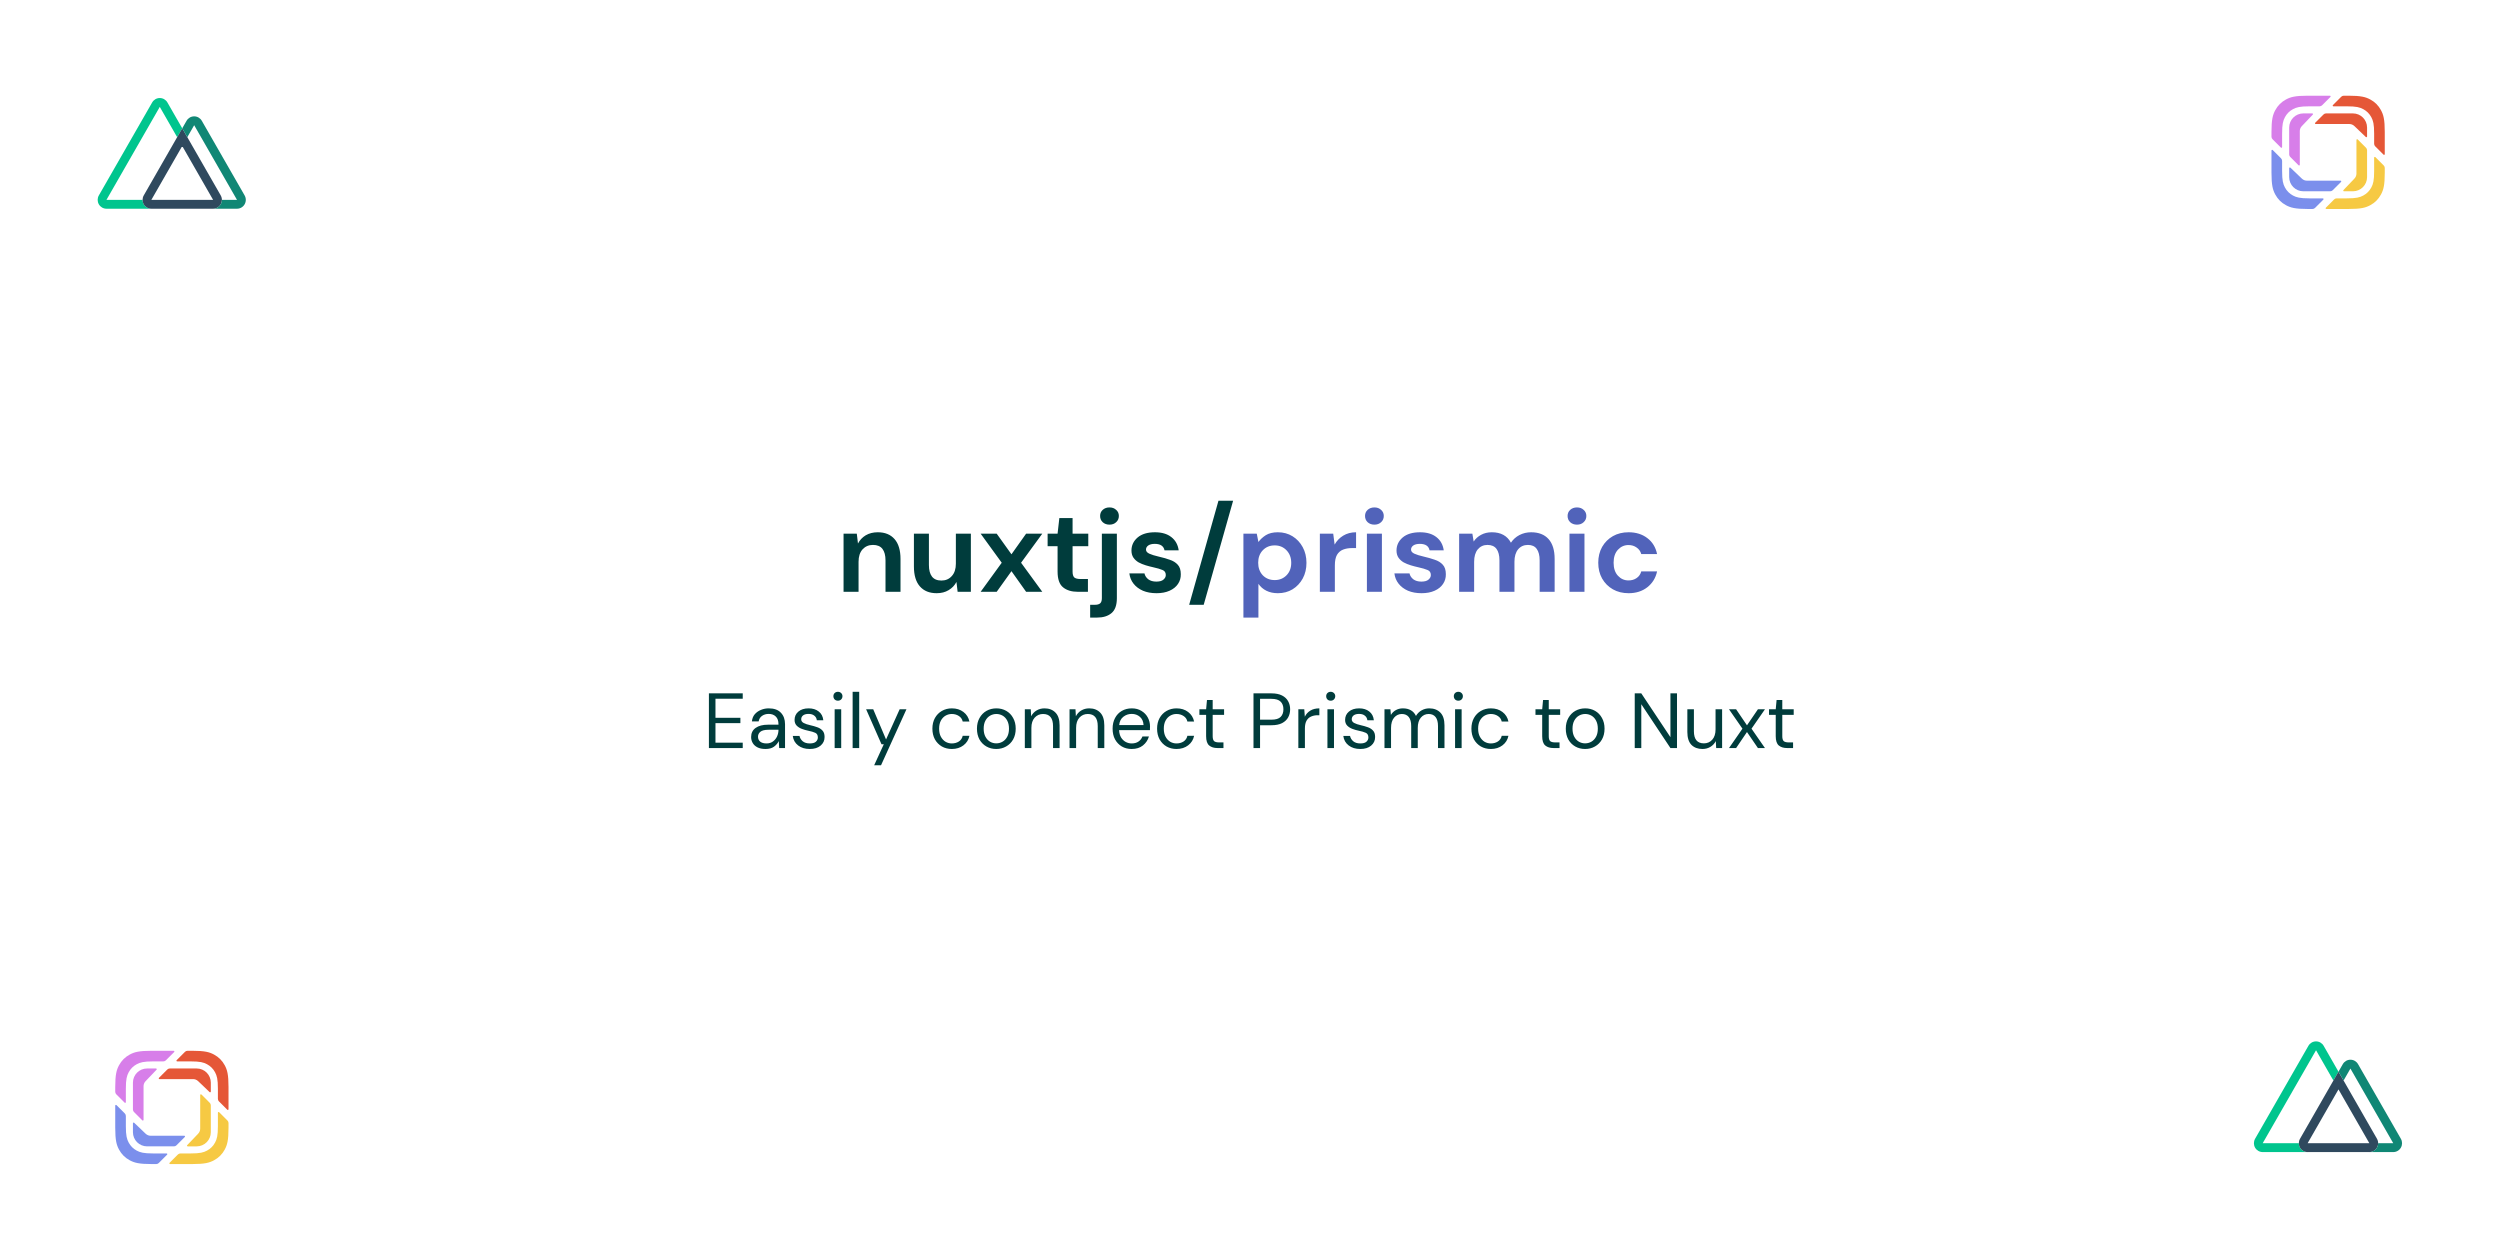 <svg width="1280" height="640" viewBox="0 0 1280 640" fill="none" xmlns="http://www.w3.org/2000/svg">
<rect width="1280" height="640" fill="white"/>
<path d="M431.9 303V273.24H438.68L439.28 278.28C440.2 276.52 441.52 275.12 443.24 274.08C445 273.04 447.06 272.52 449.42 272.52C453.1 272.52 455.96 273.68 458 276C460.04 278.32 461.06 281.72 461.06 286.2V303H453.38V286.92C453.38 284.36 452.86 282.4 451.82 281.04C450.78 279.68 449.16 279 446.96 279C444.8 279 443.02 279.76 441.62 281.28C440.26 282.8 439.58 284.92 439.58 287.64V303H431.9ZM497.084 273.24V303H490.304L489.704 297.96C488.784 299.72 487.444 301.12 485.684 302.16C483.964 303.2 481.924 303.72 479.564 303.72C475.884 303.72 473.024 302.56 470.984 300.24C468.944 297.92 467.924 294.52 467.924 290.04V273.24H475.604V289.32C475.604 291.88 476.124 293.84 477.164 295.2C478.204 296.56 479.824 297.24 482.024 297.24C484.184 297.24 485.944 296.48 487.304 294.96C488.704 293.44 489.404 291.32 489.404 288.6V273.24H497.084ZM502.088 303L512.888 288.12L502.088 273.24H510.308L517.868 283.8L525.368 273.24H533.648L522.788 288.12L533.648 303H525.368L517.868 292.44L510.308 303H502.088ZM551.801 303C548.681 303 546.181 302.24 544.301 300.72C542.421 299.2 541.481 296.5 541.481 292.62V279.66H536.381V273.24H541.481L542.381 265.26H549.161V273.24H557.201V279.66H549.161V292.68C549.161 294.12 549.461 295.12 550.061 295.68C550.701 296.2 551.781 296.46 553.301 296.46H557.021V303H551.801ZM568.055 268.62C566.655 268.62 565.495 268.2 564.575 267.36C563.695 266.52 563.255 265.46 563.255 264.18C563.255 262.9 563.695 261.86 564.575 261.06C565.495 260.22 566.655 259.8 568.055 259.8C569.455 259.8 570.595 260.22 571.475 261.06C572.395 261.86 572.855 262.9 572.855 264.18C572.855 265.46 572.395 266.52 571.475 267.36C570.595 268.2 569.455 268.62 568.055 268.62ZM558.155 316.2V309.66H560.495C561.815 309.66 562.755 309.4 563.315 308.88C563.875 308.36 564.155 307.48 564.155 306.24V273.24H571.835V306.24C571.835 309.84 570.915 312.4 569.075 313.92C567.275 315.44 564.815 316.2 561.695 316.2H558.155ZM592.149 303.72C589.509 303.72 587.189 303.3 585.189 302.46C583.189 301.58 581.589 300.38 580.389 298.86C579.189 297.34 578.469 295.58 578.229 293.58H585.969C586.209 294.74 586.849 295.74 587.889 296.58C588.969 297.38 590.349 297.78 592.029 297.78C593.709 297.78 594.929 297.44 595.689 296.76C596.489 296.08 596.889 295.3 596.889 294.42C596.889 293.14 596.329 292.28 595.209 291.84C594.089 291.36 592.529 290.9 590.529 290.46C589.249 290.18 587.949 289.84 586.629 289.44C585.309 289.04 584.089 288.54 582.969 287.94C581.889 287.3 581.009 286.5 580.329 285.54C579.649 284.54 579.309 283.32 579.309 281.88C579.309 279.24 580.349 277.02 582.429 275.22C584.549 273.42 587.509 272.52 591.309 272.52C594.829 272.52 597.629 273.34 599.709 274.98C601.829 276.62 603.089 278.88 603.489 281.76H596.229C595.789 279.56 594.129 278.46 591.249 278.46C589.809 278.46 588.689 278.74 587.889 279.3C587.129 279.86 586.749 280.56 586.749 281.4C586.749 282.28 587.329 282.98 588.489 283.5C589.649 284.02 591.189 284.5 593.109 284.94C595.189 285.42 597.089 285.96 598.809 286.56C600.569 287.12 601.969 287.98 603.009 289.14C604.049 290.26 604.569 291.88 604.569 294C604.609 295.84 604.129 297.5 603.129 298.98C602.129 300.46 600.689 301.62 598.809 302.46C596.929 303.3 594.709 303.72 592.149 303.72ZM608.853 309.66L623.853 256.38H631.353L616.293 309.66H608.853Z" fill="#003C3C"/>
<path d="M636.627 316.2V273.24H643.467L644.307 277.5C645.267 276.18 646.527 275.02 648.087 274.02C649.687 273.02 651.747 272.52 654.267 272.52C657.067 272.52 659.567 273.2 661.767 274.56C663.967 275.92 665.707 277.78 666.987 280.14C668.267 282.5 668.907 285.18 668.907 288.18C668.907 291.18 668.267 293.86 666.987 296.22C665.707 298.54 663.967 300.38 661.767 301.74C659.567 303.06 657.067 303.72 654.267 303.72C652.027 303.72 650.067 303.3 648.387 302.46C646.707 301.62 645.347 300.44 644.307 298.92V316.2H636.627ZM652.647 297C655.087 297 657.107 296.18 658.707 294.54C660.307 292.9 661.107 290.78 661.107 288.18C661.107 285.58 660.307 283.44 658.707 281.76C657.107 280.08 655.087 279.24 652.647 279.24C650.167 279.24 648.127 280.08 646.527 281.76C644.967 283.4 644.187 285.52 644.187 288.12C644.187 290.72 644.967 292.86 646.527 294.54C648.127 296.18 650.167 297 652.647 297ZM675.767 303V273.24H682.607L683.327 278.82C684.407 276.9 685.867 275.38 687.707 274.26C689.587 273.1 691.787 272.52 694.307 272.52V280.62H692.147C690.467 280.62 688.967 280.88 687.647 281.4C686.327 281.92 685.287 282.82 684.527 284.1C683.807 285.38 683.447 287.16 683.447 289.44V303H675.767ZM703.696 268.62C702.296 268.62 701.136 268.2 700.216 267.36C699.336 266.52 698.896 265.46 698.896 264.18C698.896 262.9 699.336 261.86 700.216 261.06C701.136 260.22 702.296 259.8 703.696 259.8C705.096 259.8 706.236 260.22 707.116 261.06C708.036 261.86 708.496 262.9 708.496 264.18C708.496 265.46 708.036 266.52 707.116 267.36C706.236 268.2 705.096 268.62 703.696 268.62ZM699.856 303V273.24H707.536V303H699.856ZM727.852 303.72C725.212 303.72 722.892 303.3 720.892 302.46C718.892 301.58 717.292 300.38 716.092 298.86C714.892 297.34 714.172 295.58 713.932 293.58H721.672C721.912 294.74 722.552 295.74 723.592 296.58C724.672 297.38 726.052 297.78 727.732 297.78C729.412 297.78 730.632 297.44 731.392 296.76C732.192 296.08 732.592 295.3 732.592 294.42C732.592 293.14 732.032 292.28 730.912 291.84C729.792 291.36 728.232 290.9 726.232 290.46C724.952 290.18 723.652 289.84 722.332 289.44C721.012 289.04 719.792 288.54 718.672 287.94C717.592 287.3 716.712 286.5 716.032 285.54C715.352 284.54 715.012 283.32 715.012 281.88C715.012 279.24 716.052 277.02 718.132 275.22C720.252 273.42 723.212 272.52 727.012 272.52C730.532 272.52 733.332 273.34 735.412 274.98C737.532 276.62 738.792 278.88 739.192 281.76H731.932C731.492 279.56 729.832 278.46 726.952 278.46C725.512 278.46 724.392 278.74 723.592 279.3C722.832 279.86 722.452 280.56 722.452 281.4C722.452 282.28 723.032 282.98 724.192 283.5C725.352 284.02 726.892 284.5 728.812 284.94C730.892 285.42 732.792 285.96 734.512 286.56C736.272 287.12 737.672 287.98 738.712 289.14C739.752 290.26 740.272 291.88 740.272 294C740.312 295.84 739.832 297.5 738.832 298.98C737.832 300.46 736.392 301.62 734.512 302.46C732.632 303.3 730.412 303.72 727.852 303.72ZM747.076 303V273.24H753.856L754.516 277.26C755.476 275.82 756.736 274.68 758.296 273.84C759.896 272.96 761.736 272.52 763.816 272.52C768.416 272.52 771.676 274.3 773.596 277.86C774.676 276.22 776.116 274.92 777.916 273.96C779.756 273 781.756 272.52 783.916 272.52C787.796 272.52 790.776 273.68 792.856 276C794.936 278.32 795.976 281.72 795.976 286.2V303H788.296V286.92C788.296 284.36 787.796 282.4 786.796 281.04C785.836 279.68 784.336 279 782.296 279C780.216 279 778.536 279.76 777.256 281.28C776.016 282.8 775.396 284.92 775.396 287.64V303H767.716V286.92C767.716 284.36 767.216 282.4 766.216 281.04C765.216 279.68 763.676 279 761.596 279C759.556 279 757.896 279.76 756.616 281.28C755.376 282.8 754.756 284.92 754.756 287.64V303H747.076ZM807.407 268.62C806.007 268.62 804.847 268.2 803.927 267.36C803.047 266.52 802.607 265.46 802.607 264.18C802.607 262.9 803.047 261.86 803.927 261.06C804.847 260.22 806.007 259.8 807.407 259.8C808.807 259.8 809.947 260.22 810.827 261.06C811.747 261.86 812.207 262.9 812.207 264.18C812.207 265.46 811.747 266.52 810.827 267.36C809.947 268.2 808.807 268.62 807.407 268.62ZM803.567 303V273.24H811.247V303H803.567ZM833.843 303.72C830.803 303.72 828.123 303.06 825.803 301.74C823.483 300.42 821.643 298.58 820.283 296.22C818.963 293.86 818.303 291.16 818.303 288.12C818.303 285.08 818.963 282.38 820.283 280.02C821.643 277.66 823.483 275.82 825.803 274.5C828.123 273.18 830.803 272.52 833.843 272.52C837.643 272.52 840.843 273.52 843.443 275.52C846.043 277.48 847.703 280.2 848.423 283.68H840.323C839.923 282.24 839.123 281.12 837.923 280.32C836.763 279.48 835.383 279.06 833.783 279.06C831.663 279.06 829.863 279.86 828.383 281.46C826.903 283.06 826.163 285.28 826.163 288.12C826.163 290.96 826.903 293.18 828.383 294.78C829.863 296.38 831.663 297.18 833.783 297.18C835.383 297.18 836.763 296.78 837.923 295.98C839.123 295.18 839.923 294.04 840.323 292.56H848.423C847.703 295.92 846.043 298.62 843.443 300.66C840.843 302.7 837.643 303.72 833.843 303.72Z" fill="#5163BA"/>
<path d="M362.96 383V355H380.28V357.76H366.32V367.52H379.08V370.24H366.32V380.24H380.28V383H362.96ZM391.938 383.48C390.285 383.48 388.911 383.2 387.818 382.64C386.725 382.08 385.911 381.333 385.378 380.4C384.845 379.467 384.578 378.453 384.578 377.36C384.578 375.333 385.351 373.773 386.898 372.68C388.445 371.587 390.551 371.04 393.218 371.04H398.578V370.8C398.578 369.067 398.125 367.76 397.218 366.88C396.311 365.973 395.098 365.52 393.578 365.52C392.271 365.52 391.138 365.853 390.178 366.52C389.245 367.16 388.658 368.107 388.418 369.36H384.978C385.111 367.92 385.591 366.707 386.418 365.72C387.271 364.733 388.325 363.987 389.578 363.48C390.831 362.947 392.165 362.68 393.578 362.68C396.351 362.68 398.431 363.427 399.818 364.92C401.231 366.387 401.938 368.347 401.938 370.8V383H398.938L398.738 379.44C398.178 380.56 397.351 381.52 396.258 382.32C395.191 383.093 393.751 383.48 391.938 383.48ZM392.458 380.64C393.738 380.64 394.831 380.307 395.738 379.64C396.671 378.973 397.378 378.107 397.858 377.04C398.338 375.973 398.578 374.853 398.578 373.68V373.64H393.498C391.525 373.64 390.125 373.987 389.298 374.68C388.498 375.347 388.098 376.187 388.098 377.2C388.098 378.24 388.471 379.08 389.218 379.72C389.991 380.333 391.071 380.64 392.458 380.64ZM414.579 383.48C412.205 383.48 410.232 382.88 408.659 381.68C407.085 380.48 406.165 378.853 405.899 376.8H409.339C409.552 377.84 410.099 378.747 410.979 379.52C411.885 380.267 413.099 380.64 414.619 380.64C416.032 380.64 417.072 380.347 417.739 379.76C418.405 379.147 418.739 378.427 418.739 377.6C418.739 376.4 418.299 375.6 417.419 375.2C416.565 374.8 415.352 374.44 413.779 374.12C412.712 373.907 411.645 373.6 410.579 373.2C409.512 372.8 408.619 372.24 407.899 371.52C407.179 370.773 406.819 369.8 406.819 368.6C406.819 366.867 407.459 365.453 408.739 364.36C410.045 363.24 411.805 362.68 414.019 362.68C416.125 362.68 417.845 363.213 419.179 364.28C420.539 365.32 421.325 366.813 421.539 368.76H418.219C418.085 367.747 417.645 366.96 416.899 366.4C416.179 365.813 415.205 365.52 413.979 365.52C412.779 365.52 411.845 365.773 411.179 366.28C410.539 366.787 410.219 367.453 410.219 368.28C410.219 369.08 410.632 369.707 411.459 370.16C412.312 370.613 413.459 371 414.899 371.32C416.125 371.587 417.285 371.92 418.379 372.32C419.499 372.693 420.405 373.267 421.099 374.04C421.819 374.787 422.179 375.88 422.179 377.32C422.205 379.107 421.525 380.587 420.139 381.76C418.779 382.907 416.925 383.48 414.579 383.48ZM429.019 358.76C428.352 358.76 427.792 358.547 427.339 358.12C426.912 357.667 426.699 357.107 426.699 356.44C426.699 355.8 426.912 355.267 427.339 354.84C427.792 354.413 428.352 354.2 429.019 354.2C429.659 354.2 430.205 354.413 430.659 354.84C431.112 355.267 431.339 355.8 431.339 356.44C431.339 357.107 431.112 357.667 430.659 358.12C430.205 358.547 429.659 358.76 429.019 358.76ZM427.339 383V363.16H430.699V383H427.339ZM436.549 383V354.2H439.909V383H436.549ZM447.576 391.8L452.496 381.08H451.336L443.456 363.16H447.096L453.656 378.6L460.616 363.16H464.096L451.096 391.8H447.576ZM487.349 383.48C485.455 383.48 483.749 383.053 482.229 382.2C480.735 381.32 479.549 380.107 478.669 378.56C477.815 376.987 477.389 375.16 477.389 373.08C477.389 371 477.815 369.187 478.669 367.64C479.549 366.067 480.735 364.853 482.229 364C483.749 363.12 485.455 362.68 487.349 362.68C489.695 362.68 491.669 363.293 493.269 364.52C494.895 365.747 495.922 367.387 496.349 369.44H492.909C492.642 368.213 491.989 367.267 490.949 366.6C489.909 365.907 488.695 365.56 487.309 365.56C486.189 365.56 485.135 365.84 484.149 366.4C483.162 366.96 482.362 367.8 481.749 368.92C481.135 370.04 480.829 371.427 480.829 373.08C480.829 374.733 481.135 376.12 481.749 377.24C482.362 378.36 483.162 379.213 484.149 379.8C485.135 380.36 486.189 380.64 487.309 380.64C488.695 380.64 489.909 380.307 490.949 379.64C491.989 378.947 492.642 377.973 492.909 376.72H496.349C495.949 378.72 494.935 380.347 493.309 381.6C491.682 382.853 489.695 383.48 487.349 383.48ZM510.081 383.48C508.215 383.48 506.535 383.053 505.041 382.2C503.548 381.347 502.361 380.147 501.481 378.6C500.628 377.027 500.201 375.187 500.201 373.08C500.201 370.973 500.641 369.147 501.521 367.6C502.401 366.027 503.588 364.813 505.081 363.96C506.601 363.107 508.295 362.68 510.161 362.68C512.028 362.68 513.708 363.107 515.201 363.96C516.695 364.813 517.868 366.027 518.721 367.6C519.601 369.147 520.041 370.973 520.041 373.08C520.041 375.187 519.601 377.027 518.721 378.6C517.841 380.147 516.641 381.347 515.121 382.2C513.628 383.053 511.948 383.48 510.081 383.48ZM510.081 380.6C511.228 380.6 512.295 380.32 513.281 379.76C514.268 379.2 515.068 378.36 515.681 377.24C516.295 376.12 516.601 374.733 516.601 373.08C516.601 371.427 516.295 370.04 515.681 368.92C515.095 367.8 514.308 366.96 513.321 366.4C512.335 365.84 511.281 365.56 510.161 365.56C509.015 365.56 507.948 365.84 506.961 366.4C505.975 366.96 505.175 367.8 504.561 368.92C503.948 370.04 503.641 371.427 503.641 373.08C503.641 374.733 503.948 376.12 504.561 377.24C505.175 378.36 505.961 379.2 506.921 379.76C507.908 380.32 508.961 380.6 510.081 380.6ZM524.713 383V363.16H527.753L527.953 366.72C528.593 365.467 529.513 364.48 530.713 363.76C531.913 363.04 533.273 362.68 534.793 362.68C537.14 362.68 539.006 363.4 540.393 364.84C541.806 366.253 542.513 368.44 542.513 371.4V383H539.153V371.76C539.153 367.627 537.446 365.56 534.033 365.56C532.326 365.56 530.9 366.187 529.753 367.44C528.633 368.667 528.073 370.427 528.073 372.72V383H524.713ZM547.604 383V363.16H550.644L550.844 366.72C551.484 365.467 552.404 364.48 553.604 363.76C554.804 363.04 556.164 362.68 557.684 362.68C560.03 362.68 561.897 363.4 563.284 364.84C564.697 366.253 565.404 368.44 565.404 371.4V383H562.044V371.76C562.044 367.627 560.337 365.56 556.924 365.56C555.217 365.56 553.79 366.187 552.644 367.44C551.524 368.667 550.964 370.427 550.964 372.72V383H547.604ZM579.414 383.48C577.521 383.48 575.841 383.053 574.374 382.2C572.908 381.32 571.748 380.107 570.894 378.56C570.068 377.013 569.654 375.187 569.654 373.08C569.654 371 570.068 369.187 570.894 367.64C571.721 366.067 572.868 364.853 574.334 364C575.828 363.12 577.548 362.68 579.494 362.68C581.414 362.68 583.068 363.12 584.454 364C585.868 364.853 586.948 365.987 587.694 367.4C588.441 368.813 588.814 370.333 588.814 371.96C588.814 372.253 588.801 372.547 588.774 372.84C588.774 373.133 588.774 373.467 588.774 373.84H572.974C573.054 375.36 573.401 376.627 574.014 377.64C574.654 378.627 575.441 379.373 576.374 379.88C577.334 380.387 578.348 380.64 579.414 380.64C580.801 380.64 581.961 380.32 582.894 379.68C583.828 379.04 584.508 378.173 584.934 377.08H588.254C587.721 378.92 586.694 380.453 585.174 381.68C583.681 382.88 581.761 383.48 579.414 383.48ZM579.414 365.52C577.814 365.52 576.388 366.013 575.134 367C573.908 367.96 573.201 369.373 573.014 371.24H585.494C585.414 369.453 584.801 368.053 583.654 367.04C582.508 366.027 581.094 365.52 579.414 365.52ZM602.388 383.48C600.494 383.48 598.788 383.053 597.268 382.2C595.774 381.32 594.588 380.107 593.708 378.56C592.854 376.987 592.428 375.16 592.428 373.08C592.428 371 592.854 369.187 593.708 367.64C594.588 366.067 595.774 364.853 597.268 364C598.788 363.12 600.494 362.68 602.388 362.68C604.734 362.68 606.708 363.293 608.308 364.52C609.934 365.747 610.961 367.387 611.388 369.44H607.948C607.681 368.213 607.028 367.267 605.988 366.6C604.948 365.907 603.734 365.56 602.348 365.56C601.228 365.56 600.174 365.84 599.188 366.4C598.201 366.96 597.401 367.8 596.788 368.92C596.174 370.04 595.868 371.427 595.868 373.08C595.868 374.733 596.174 376.12 596.788 377.24C597.401 378.36 598.201 379.213 599.188 379.8C600.174 380.36 601.228 380.64 602.348 380.64C603.734 380.64 604.948 380.307 605.988 379.64C607.028 378.947 607.681 377.973 607.948 376.72H611.388C610.988 378.72 609.974 380.347 608.348 381.6C606.721 382.853 604.734 383.48 602.388 383.48ZM623.373 383C621.56 383 620.133 382.56 619.093 381.68C618.053 380.8 617.533 379.213 617.533 376.92V366H614.093V363.16H617.533L617.973 358.4H620.893V363.16H626.733V366H620.893V376.92C620.893 378.173 621.147 379.027 621.653 379.48C622.16 379.907 623.053 380.12 624.333 380.12H626.413V383H623.373ZM641.788 383V355H650.988C653.175 355 654.975 355.36 656.388 356.08C657.801 356.8 658.841 357.773 659.508 359C660.201 360.227 660.548 361.613 660.548 363.16C660.548 364.68 660.215 366.053 659.548 367.28C658.881 368.507 657.841 369.493 656.428 370.24C655.015 370.96 653.201 371.32 650.988 371.32H645.148V383H641.788ZM645.148 368.48H650.908C653.148 368.48 654.735 368.013 655.668 367.08C656.628 366.12 657.108 364.813 657.108 363.16C657.108 361.48 656.628 360.173 655.668 359.24C654.735 358.28 653.148 357.8 650.908 357.8H645.148V368.48ZM664.752 383V363.16H667.792L668.072 366.96C668.686 365.653 669.619 364.613 670.872 363.84C672.126 363.067 673.672 362.68 675.512 362.68V366.2H674.592C673.419 366.2 672.339 366.413 671.352 366.84C670.366 367.24 669.579 367.933 668.992 368.92C668.406 369.907 668.112 371.267 668.112 373V383H664.752ZM681.323 358.76C680.657 358.76 680.097 358.547 679.643 358.12C679.217 357.667 679.003 357.107 679.003 356.44C679.003 355.8 679.217 355.267 679.643 354.84C680.097 354.413 680.657 354.2 681.323 354.2C681.963 354.2 682.51 354.413 682.963 354.84C683.417 355.267 683.643 355.8 683.643 356.44C683.643 357.107 683.417 357.667 682.963 358.12C682.51 358.547 681.963 358.76 681.323 358.76ZM679.643 383V363.16H683.003V383H679.643ZM696.454 383.48C694.08 383.48 692.107 382.88 690.534 381.68C688.96 380.48 688.04 378.853 687.774 376.8H691.214C691.427 377.84 691.974 378.747 692.854 379.52C693.76 380.267 694.974 380.64 696.494 380.64C697.907 380.64 698.947 380.347 699.614 379.76C700.28 379.147 700.614 378.427 700.614 377.6C700.614 376.4 700.174 375.6 699.294 375.2C698.44 374.8 697.227 374.44 695.654 374.12C694.587 373.907 693.52 373.6 692.454 373.2C691.387 372.8 690.494 372.24 689.774 371.52C689.054 370.773 688.694 369.8 688.694 368.6C688.694 366.867 689.334 365.453 690.614 364.36C691.92 363.24 693.68 362.68 695.894 362.68C698 362.68 699.72 363.213 701.054 364.28C702.414 365.32 703.2 366.813 703.414 368.76H700.094C699.96 367.747 699.52 366.96 698.774 366.4C698.054 365.813 697.08 365.52 695.854 365.52C694.654 365.52 693.72 365.773 693.054 366.28C692.414 366.787 692.094 367.453 692.094 368.28C692.094 369.08 692.507 369.707 693.334 370.16C694.187 370.613 695.334 371 696.774 371.32C698 371.587 699.16 371.92 700.254 372.32C701.374 372.693 702.28 373.267 702.974 374.04C703.694 374.787 704.054 375.88 704.054 377.32C704.08 379.107 703.4 380.587 702.014 381.76C700.654 382.907 698.8 383.48 696.454 383.48ZM708.854 383V363.16H711.894L712.134 366.04C712.774 364.973 713.627 364.147 714.694 363.56C715.76 362.973 716.96 362.68 718.294 362.68C719.867 362.68 721.214 363 722.334 363.64C723.48 364.28 724.36 365.253 724.974 366.56C725.667 365.36 726.614 364.413 727.814 363.72C729.04 363.027 730.36 362.68 731.774 362.68C734.147 362.68 736.04 363.4 737.454 364.84C738.867 366.253 739.574 368.44 739.574 371.4V383H736.254V371.76C736.254 369.707 735.84 368.16 735.014 367.12C734.187 366.08 733 365.56 731.454 365.56C729.854 365.56 728.52 366.187 727.454 367.44C726.414 368.667 725.894 370.427 725.894 372.72V383H722.534V371.76C722.534 369.707 722.12 368.16 721.294 367.12C720.467 366.08 719.28 365.56 717.734 365.56C716.16 365.56 714.84 366.187 713.774 367.44C712.734 368.667 712.214 370.427 712.214 372.72V383H708.854ZM746.675 358.76C746.008 358.76 745.448 358.547 744.995 358.12C744.568 357.667 744.355 357.107 744.355 356.44C744.355 355.8 744.568 355.267 744.995 354.84C745.448 354.413 746.008 354.2 746.675 354.2C747.315 354.2 747.862 354.413 748.315 354.84C748.768 355.267 748.995 355.8 748.995 356.44C748.995 357.107 748.768 357.667 748.315 358.12C747.862 358.547 747.315 358.76 746.675 358.76ZM744.995 383V363.16H748.355V383H744.995ZM763.325 383.48C761.432 383.48 759.725 383.053 758.205 382.2C756.712 381.32 755.525 380.107 754.645 378.56C753.792 376.987 753.365 375.16 753.365 373.08C753.365 371 753.792 369.187 754.645 367.64C755.525 366.067 756.712 364.853 758.205 364C759.725 363.12 761.432 362.68 763.325 362.68C765.672 362.68 767.645 363.293 769.245 364.52C770.872 365.747 771.899 367.387 772.325 369.44H768.885C768.619 368.213 767.965 367.267 766.925 366.6C765.885 365.907 764.672 365.56 763.285 365.56C762.165 365.56 761.112 365.84 760.125 366.4C759.139 366.96 758.339 367.8 757.725 368.92C757.112 370.04 756.805 371.427 756.805 373.08C756.805 374.733 757.112 376.12 757.725 377.24C758.339 378.36 759.139 379.213 760.125 379.8C761.112 380.36 762.165 380.64 763.285 380.64C764.672 380.64 765.885 380.307 766.925 379.64C767.965 378.947 768.619 377.973 768.885 376.72H772.325C771.925 378.72 770.912 380.347 769.285 381.6C767.659 382.853 765.672 383.48 763.325 383.48ZM795.444 383C793.63 383 792.204 382.56 791.164 381.68C790.124 380.8 789.604 379.213 789.604 376.92V366H786.164V363.16H789.604L790.044 358.4H792.964V363.16H798.804V366H792.964V376.92C792.964 378.173 793.217 379.027 793.724 379.48C794.23 379.907 795.124 380.12 796.404 380.12H798.484V383H795.444ZM811.566 383.48C809.699 383.48 808.019 383.053 806.526 382.2C805.032 381.347 803.846 380.147 802.966 378.6C802.112 377.027 801.686 375.187 801.686 373.08C801.686 370.973 802.126 369.147 803.006 367.6C803.886 366.027 805.072 364.813 806.566 363.96C808.086 363.107 809.779 362.68 811.646 362.68C813.512 362.68 815.192 363.107 816.686 363.96C818.179 364.813 819.352 366.027 820.206 367.6C821.086 369.147 821.526 370.973 821.526 373.08C821.526 375.187 821.086 377.027 820.206 378.6C819.326 380.147 818.126 381.347 816.606 382.2C815.112 383.053 813.432 383.48 811.566 383.48ZM811.566 380.6C812.712 380.6 813.779 380.32 814.766 379.76C815.752 379.2 816.552 378.36 817.166 377.24C817.779 376.12 818.086 374.733 818.086 373.08C818.086 371.427 817.779 370.04 817.166 368.92C816.579 367.8 815.792 366.96 814.806 366.4C813.819 365.84 812.766 365.56 811.646 365.56C810.499 365.56 809.432 365.84 808.446 366.4C807.459 366.96 806.659 367.8 806.046 368.92C805.432 370.04 805.126 371.427 805.126 373.08C805.126 374.733 805.432 376.12 806.046 377.24C806.659 378.36 807.446 379.2 808.406 379.76C809.392 380.32 810.446 380.6 811.566 380.6ZM836.983 383V355H840.343L855.263 377.44V355H858.623V383H855.263L840.343 360.56V383H836.983ZM881.722 363.16V383H878.682L878.482 379.44C877.842 380.693 876.922 381.68 875.722 382.4C874.522 383.12 873.162 383.48 871.642 383.48C869.295 383.48 867.415 382.773 866.002 381.36C864.615 379.92 863.922 377.72 863.922 374.76V363.16H867.282V374.4C867.282 378.533 868.988 380.6 872.402 380.6C874.108 380.6 875.522 379.987 876.642 378.76C877.788 377.507 878.362 375.733 878.362 373.44V363.16H881.722ZM885.252 383L892.132 373.08L885.252 363.16H888.892L894.452 371.36L900.052 363.16H903.652L896.772 373.08L903.652 383H900.052L894.452 374.8L888.892 383H885.252ZM915.014 383C913.201 383 911.774 382.56 910.734 381.68C909.694 380.8 909.174 379.213 909.174 376.92V366H905.734V363.16H909.174L909.614 358.4H912.534V363.16H918.374V366H912.534V376.92C912.534 378.173 912.787 379.027 913.294 379.48C913.801 379.907 914.694 380.12 915.974 380.12H918.054V383H915.014Z" fill="#003C3C"/>
<path d="M1197.3 548.699L1194.7 553.233L1185.81 537.723L1158.5 585.329H1176.99C1176.99 587.833 1179.01 589.863 1181.5 589.863H1158.5C1156.89 589.863 1155.41 588.998 1154.6 587.596C1153.8 586.193 1153.8 584.465 1154.6 583.062L1181.91 535.456C1182.71 534.053 1184.2 533.189 1185.81 533.189C1187.42 533.189 1188.91 534.053 1189.71 535.456L1197.3 548.699V548.699Z" fill="#00C58E"/>
<path d="M1217.02 583.062L1199.91 553.233L1197.3 548.699L1194.7 553.233L1177.6 583.062C1176.79 584.465 1176.79 586.193 1177.6 587.596C1178.4 588.998 1179.89 589.863 1181.5 589.863H1213.11C1214.72 589.863 1216.21 588.999 1217.01 587.597C1217.82 586.194 1217.82 584.465 1217.01 583.062H1217.02ZM1181.5 585.329L1197.3 557.767L1213.11 585.329H1181.5L1181.5 585.329Z" fill="#2F495E"/>
<path d="M1229.25 587.596C1228.45 588.999 1226.96 589.863 1225.35 589.863H1213.11C1215.6 589.863 1217.61 587.833 1217.61 585.329H1225.34L1203.42 547.106L1199.91 553.233L1197.3 548.699L1199.52 544.839C1200.32 543.436 1201.81 542.572 1203.42 542.572C1205.03 542.572 1206.52 543.436 1207.32 544.839L1229.25 583.062C1230.05 584.465 1230.05 586.193 1229.25 587.596V587.596Z" fill="#108775"/>
<path d="M93.305 65.699L90.704 70.233L81.809 54.723L54.504 102.329H72.991C72.991 104.833 75.008 106.863 77.495 106.863H54.504C52.895 106.863 51.408 105.998 50.604 104.596C49.8 103.193 49.8 101.465 50.604 100.062L77.91 52.456C78.714 51.053 80.201 50.189 81.81 50.189C83.419 50.189 84.906 51.053 85.711 52.456L93.305 65.699V65.699Z" fill="#00C58E"/>
<path d="M113.016 100.062L95.906 70.233L93.305 65.699L90.704 70.233L73.596 100.062C72.791 101.465 72.791 103.193 73.595 104.596C74.4 105.998 75.886 106.863 77.495 106.863H109.111C110.72 106.863 112.207 105.999 113.012 104.597C113.817 103.194 113.817 101.465 113.012 100.062H113.016ZM77.495 102.329L93.305 74.767L109.111 102.329H77.495L77.495 102.329Z" fill="#2F495E"/>
<path d="M125.249 104.596C124.445 105.999 122.959 106.863 121.35 106.863H109.111C111.598 106.863 113.615 104.833 113.615 102.329H121.341L99.419 64.106L95.906 70.233L93.305 65.699L95.519 61.839C96.324 60.436 97.811 59.572 99.42 59.572C101.029 59.572 102.516 60.436 103.32 61.839L125.249 100.062C126.054 101.465 126.054 103.193 125.249 104.596V104.596Z" fill="#108775"/>
<path fill-rule="evenodd" clip-rule="evenodd" d="M1220.38 79.194L1216.09 74.906C1215.75 74.566 1215.56 74.105 1215.56 73.624V68.379C1215.56 63.531 1215.06 61.773 1214.11 60.001C1213.16 58.229 1211.77 56.838 1210 55.89C1208.23 54.942 1206.47 54.438 1201.62 54.438H1194.69C1194.49 54.438 1194.33 54.275 1194.33 54.075C1194.33 53.979 1194.36 53.887 1194.43 53.819L1198.72 49.531C1199.06 49.191 1199.52 49 1200 49H1202.41C1208.88 49 1211.22 49.673 1213.58 50.937C1215.95 52.2 1217.8 54.055 1219.06 56.418C1220.33 58.781 1221 61.125 1221 67.588V78.937C1221 79.138 1220.84 79.3 1220.64 79.3C1220.54 79.3 1220.45 79.262 1220.38 79.194Z" fill="#E55737"/>
<path fill-rule="evenodd" clip-rule="evenodd" d="M1190.81 106.381L1195.09 102.093C1195.43 101.753 1195.9 101.563 1196.38 101.563H1201.62C1206.47 101.563 1208.23 101.058 1210 100.11C1211.77 99.162 1213.16 97.771 1214.11 95.999C1215.06 94.227 1215.56 92.469 1215.56 87.621V80.688C1215.56 80.487 1215.72 80.325 1215.92 80.325C1216.02 80.325 1216.11 80.363 1216.18 80.431L1220.47 84.719C1220.81 85.059 1221 85.52 1221 86.001V88.412C1221 94.875 1220.33 97.219 1219.06 99.582C1217.8 101.945 1215.95 103.8 1213.58 105.063C1211.22 106.327 1208.88 107 1202.41 107H1191.06C1190.86 107 1190.7 106.838 1190.7 106.638C1190.7 106.541 1190.74 106.449 1190.81 106.381Z" fill="#F6C943"/>
<path fill-rule="evenodd" clip-rule="evenodd" d="M1163.62 76.806L1167.91 81.094C1168.25 81.434 1168.44 81.895 1168.44 82.376V87.621C1168.44 92.469 1168.94 94.227 1169.89 95.999C1170.84 97.771 1172.23 99.162 1174 100.11C1175.77 101.058 1177.53 101.563 1182.38 101.563H1189.31C1189.51 101.563 1189.67 101.725 1189.67 101.925C1189.67 102.021 1189.64 102.113 1189.57 102.181L1185.28 106.469C1184.94 106.809 1184.48 107 1184 107H1181.59C1175.12 107 1172.78 106.327 1170.42 105.063C1168.05 103.8 1166.2 101.945 1164.94 99.582C1163.67 97.219 1163 94.875 1163 88.412V77.063C1163 76.862 1163.16 76.7 1163.36 76.7C1163.46 76.7 1163.55 76.738 1163.62 76.806Z" fill="#7B8FEC"/>
<path fill-rule="evenodd" clip-rule="evenodd" d="M1193.19 49.619L1188.91 53.907C1188.57 54.246 1188.1 54.438 1187.62 54.438H1182.38C1177.53 54.438 1175.77 54.942 1174 55.89C1172.23 56.838 1170.84 58.229 1169.89 60.001C1168.94 61.773 1168.44 63.531 1168.44 68.379V75.312C1168.44 75.513 1168.28 75.675 1168.07 75.675C1167.98 75.675 1167.89 75.637 1167.82 75.569L1163.53 71.281C1163.19 70.941 1163 70.48 1163 69.999V67.588C1163 61.125 1163.67 58.781 1164.94 56.418C1166.2 54.055 1168.05 52.2 1170.42 50.937C1172.78 49.673 1175.12 49 1181.59 49L1192.94 49C1193.14 49 1193.3 49.162 1193.3 49.362C1193.3 49.459 1193.26 49.551 1193.19 49.619Z" fill="#D77EE9"/>
<path fill-rule="evenodd" clip-rule="evenodd" d="M1211.32 70.164L1205.48 64.576C1205.09 64.19 1204.64 63.909 1204.16 63.733C1203.76 63.583 1203.33 63.5 1202.88 63.5H1185.62C1185.42 63.5 1185.26 63.338 1185.26 63.138C1185.26 63.041 1185.3 62.949 1185.36 62.881L1189.66 58.593C1190 58.253 1190.46 58.062 1190.94 58.062H1204.69C1208.69 58.062 1211.94 61.308 1211.94 65.312V69.902C1211.94 70.102 1211.78 70.265 1211.58 70.265C1211.48 70.265 1211.39 70.229 1211.32 70.164Z" fill="#E55737"/>
<path fill-rule="evenodd" clip-rule="evenodd" d="M1199.84 97.329L1205.42 91.482C1205.81 91.096 1206.09 90.644 1206.27 90.162C1206.42 89.763 1206.5 89.331 1206.5 88.88V71.626C1206.5 71.425 1206.66 71.263 1206.86 71.263C1206.96 71.263 1207.05 71.301 1207.12 71.369L1211.41 75.661C1211.75 76.001 1211.94 76.462 1211.94 76.942V90.692C1211.94 94.696 1208.69 97.942 1204.69 97.942H1200.1C1199.9 97.942 1199.74 97.78 1199.74 97.58C1199.74 97.486 1199.77 97.397 1199.84 97.329Z" fill="#F6C943"/>
<path fill-rule="evenodd" clip-rule="evenodd" d="M1172.68 85.836L1178.52 91.424C1178.91 91.81 1179.36 92.091 1179.84 92.267C1180.24 92.418 1180.67 92.5 1181.13 92.5H1198.38C1198.58 92.5 1198.74 92.662 1198.74 92.862C1198.74 92.959 1198.7 93.051 1198.64 93.119L1194.34 97.407C1194 97.747 1193.54 97.938 1193.06 97.938H1179.31C1175.31 97.938 1172.06 94.692 1172.06 90.688V86.098C1172.06 85.898 1172.22 85.735 1172.42 85.735C1172.52 85.735 1172.61 85.771 1172.68 85.836Z" fill="#7B8FEC"/>
<path fill-rule="evenodd" clip-rule="evenodd" d="M1184.16 58.675L1178.58 64.522C1178.19 64.909 1177.91 65.361 1177.73 65.843C1177.58 66.242 1177.5 66.674 1177.5 67.125V84.379C1177.5 84.579 1177.34 84.741 1177.14 84.741C1177.04 84.741 1176.95 84.703 1176.88 84.635L1172.59 80.343C1172.25 80.003 1172.06 79.543 1172.06 79.062V65.312C1172.06 61.308 1175.31 58.062 1179.31 58.062H1183.9C1184.1 58.062 1184.26 58.225 1184.26 58.425C1184.26 58.518 1184.23 58.608 1184.16 58.675Z" fill="#D77EE9"/>
<path fill-rule="evenodd" clip-rule="evenodd" d="M116.381 568.194L112.093 563.906C111.753 563.566 111.563 563.105 111.563 562.624V557.379C111.563 552.531 111.058 550.773 110.11 549.001C109.162 547.229 107.771 545.838 105.999 544.89C104.227 543.942 102.469 543.437 97.621 543.437H90.688C90.487 543.437 90.325 543.275 90.325 543.075C90.325 542.979 90.363 542.887 90.431 542.819L94.719 538.531C95.059 538.191 95.52 538 96.001 538H98.412C104.875 538 107.219 538.673 109.582 539.937C111.945 541.2 113.8 543.055 115.063 545.418C116.327 547.781 117 550.125 117 556.588V567.937C117 568.138 116.838 568.3 116.638 568.3C116.541 568.3 116.449 568.262 116.381 568.194Z" fill="#E55737"/>
<path fill-rule="evenodd" clip-rule="evenodd" d="M86.806 595.381L91.094 591.093C91.434 590.753 91.895 590.563 92.376 590.563H97.621C102.469 590.563 104.227 590.058 105.999 589.11C107.771 588.162 109.162 586.771 110.11 584.999C111.058 583.227 111.563 581.469 111.563 576.621V569.688C111.563 569.487 111.725 569.325 111.925 569.325C112.021 569.325 112.113 569.363 112.181 569.431L116.469 573.719C116.809 574.059 117 574.52 117 575.001V577.412C117 583.875 116.327 586.219 115.063 588.582C113.8 590.945 111.945 592.8 109.582 594.063C107.219 595.327 104.875 596 98.412 596H87.063C86.862 596 86.7 595.838 86.7 595.638C86.7 595.541 86.738 595.449 86.806 595.381Z" fill="#F6C943"/>
<path fill-rule="evenodd" clip-rule="evenodd" d="M59.619 565.806L63.907 570.094C64.246 570.434 64.438 570.895 64.438 571.376V576.621C64.438 581.469 64.942 583.227 65.89 584.999C66.838 586.771 68.229 588.162 70.001 589.11C71.773 590.058 73.531 590.563 78.379 590.563H85.312C85.513 590.563 85.675 590.725 85.675 590.925C85.675 591.021 85.637 591.113 85.569 591.181L81.281 595.469C80.941 595.809 80.48 596 79.999 596H77.588C71.125 596 68.781 595.327 66.418 594.063C64.055 592.8 62.2 590.945 60.937 588.582C59.673 586.219 59 583.875 59 577.412V566.063C59 565.862 59.162 565.7 59.362 565.7C59.459 565.7 59.551 565.738 59.619 565.806Z" fill="#7B8FEC"/>
<path fill-rule="evenodd" clip-rule="evenodd" d="M89.194 538.619L84.906 542.907C84.566 543.247 84.105 543.437 83.624 543.437H78.379C73.531 543.437 71.773 543.942 70.001 544.89C68.229 545.838 66.838 547.229 65.89 549.001C64.942 550.773 64.438 552.531 64.438 557.379V564.312C64.438 564.513 64.275 564.675 64.075 564.675C63.979 564.675 63.887 564.637 63.819 564.569L59.531 560.281C59.191 559.941 59 559.48 59 558.999V556.588C59 550.125 59.673 547.781 60.937 545.418C62.2 543.055 64.055 541.2 66.418 539.937C68.781 538.673 71.125 538 77.588 538H88.937C89.138 538 89.3 538.162 89.3 538.362C89.3 538.459 89.262 538.551 89.194 538.619Z" fill="#D77EE9"/>
<path fill-rule="evenodd" clip-rule="evenodd" d="M107.325 559.164L101.478 553.576C101.091 553.19 100.639 552.909 100.157 552.733C99.758 552.582 99.326 552.5 98.875 552.5H81.621C81.421 552.5 81.259 552.338 81.259 552.137C81.259 552.041 81.297 551.949 81.365 551.881L85.657 547.593C85.997 547.253 86.457 547.062 86.938 547.062H100.688C104.692 547.062 107.938 550.308 107.938 554.313V558.902C107.938 559.102 107.775 559.265 107.575 559.265C107.482 559.265 107.392 559.229 107.325 559.164Z" fill="#E55737"/>
<path fill-rule="evenodd" clip-rule="evenodd" d="M95.836 586.329L101.424 580.482C101.81 580.096 102.091 579.643 102.267 579.161C102.418 578.763 102.5 578.331 102.5 577.88V560.626C102.5 560.425 102.662 560.263 102.863 560.263C102.959 560.263 103.051 560.301 103.119 560.369L107.407 564.661C107.747 565.001 107.938 565.462 107.938 565.942V579.692C107.938 583.696 104.692 586.942 100.688 586.942H96.098C95.898 586.942 95.735 586.78 95.735 586.58C95.735 586.486 95.771 586.397 95.836 586.329Z" fill="#F6C943"/>
<path fill-rule="evenodd" clip-rule="evenodd" d="M68.675 574.836L74.522 580.424C74.909 580.81 75.361 581.091 75.843 581.267C76.242 581.418 76.674 581.5 77.125 581.5H94.379C94.579 581.5 94.741 581.662 94.741 581.863C94.741 581.959 94.703 582.051 94.635 582.119L90.343 586.407C90.003 586.747 89.543 586.938 89.062 586.938H75.312C71.308 586.938 68.062 583.692 68.062 579.688V575.098C68.062 574.898 68.225 574.735 68.425 574.735C68.518 574.735 68.608 574.771 68.675 574.836Z" fill="#7B8FEC"/>
<path fill-rule="evenodd" clip-rule="evenodd" d="M80.164 547.675L74.576 553.522C74.19 553.909 73.909 554.361 73.733 554.843C73.582 555.242 73.5 555.674 73.5 556.125V573.379C73.5 573.579 73.338 573.741 73.138 573.741C73.041 573.741 72.949 573.703 72.881 573.635L68.593 569.343C68.253 569.003 68.062 568.543 68.062 568.062V554.313C68.062 550.308 71.308 547.062 75.312 547.062H79.902C80.102 547.062 80.265 547.225 80.265 547.425C80.265 547.518 80.229 547.608 80.164 547.675Z" fill="#D77EE9"/>
</svg>
